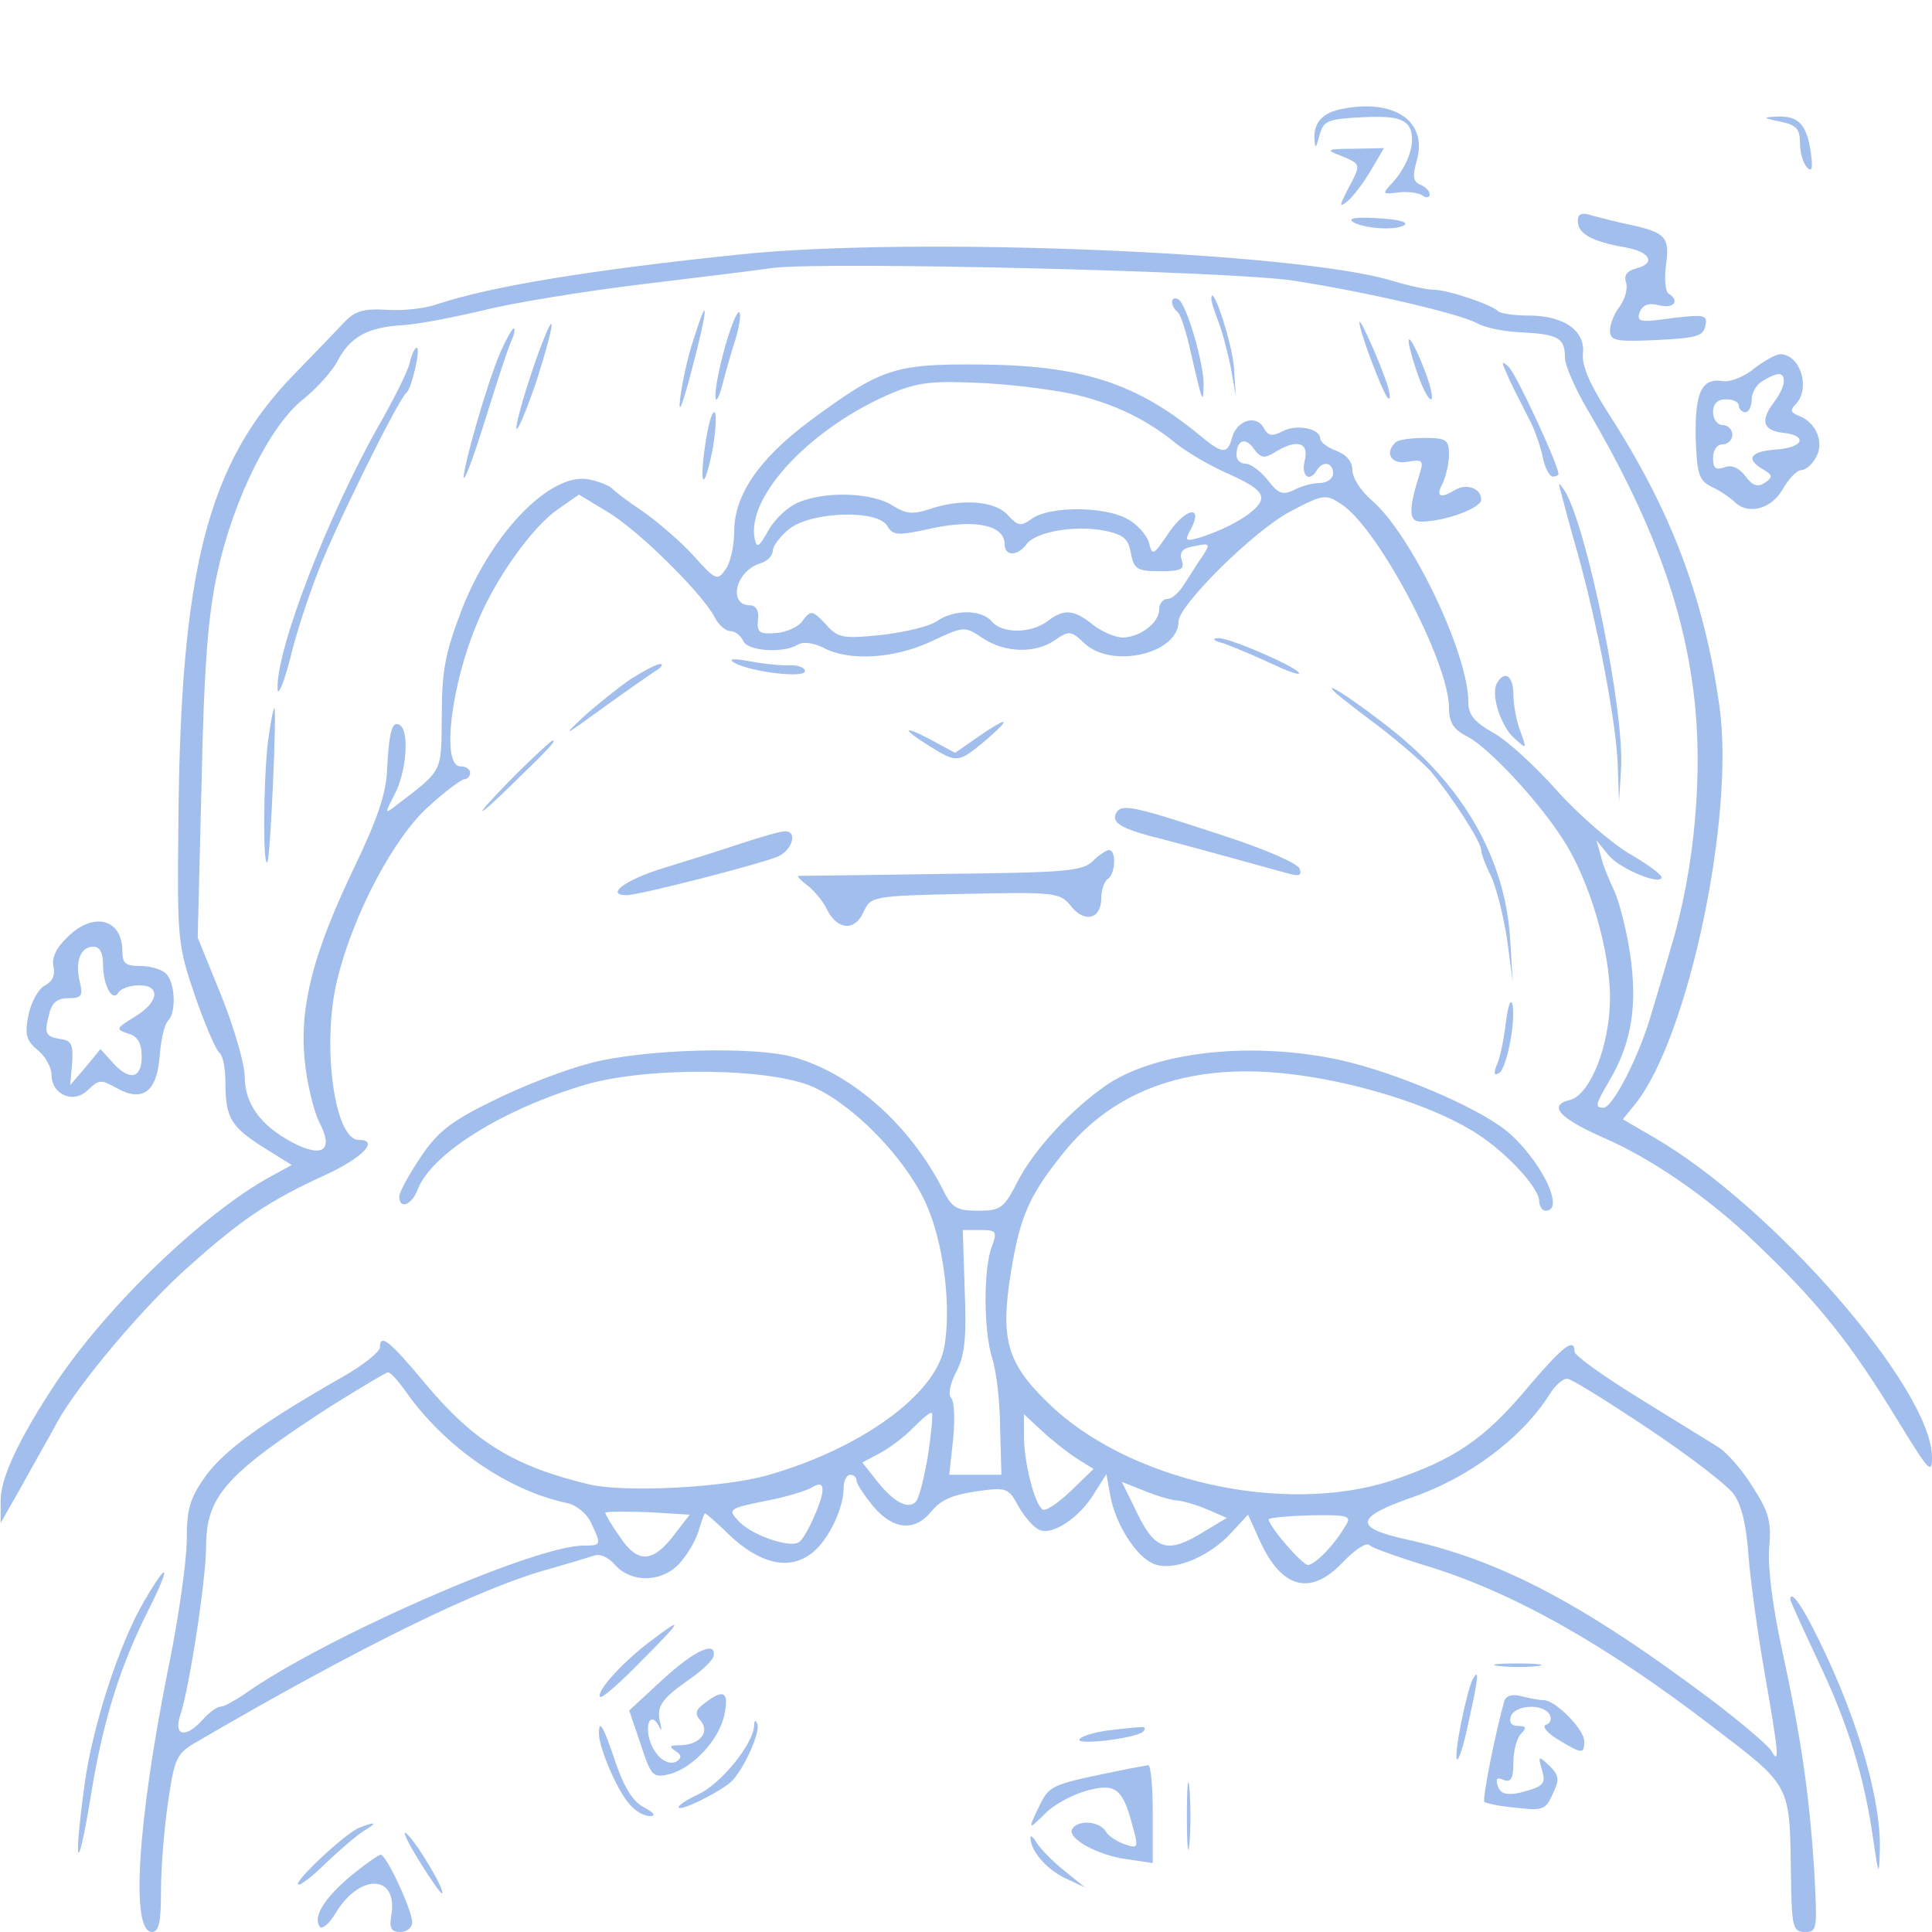  <svg  version="1.0" xmlns="http://www.w3.org/2000/svg"  width="300pt" height="300pt" viewBox="0 0 300 300"  preserveAspectRatio="xMidYMid meet">  <g transform="translate(0,300) scale(0.1,-0.1)" fill="#a2beec" stroke="none"> <path d="M2085 2831 c-30 -5 -45 -21 -44 -45 1 -18 2 -18 8 4 6 23 13 25 66 28 46 2 62 -1 72 -13 13 -19 3 -58 -25 -89 -16 -17 -16 -18 8 -15 14 2 31 0 38 -4 6 -5 12 -4 12 1 0 6 -7 12 -14 15 -12 5 -13 13 -6 38 17 60 -34 96 -115 80z"/> <path d="M2765 2811 c24 -5 30 -11 30 -33 0 -15 5 -32 11 -38 8 -8 9 -1 6 22 -6 44 -19 58 -51 57 -25 -1 -25 -2 4 -8z"/> <path d="M2080 2759 c34 -14 34 -13 14 -51 -15 -29 -15 -31 -1 -20 9 8 25 29 36 48 l20 34 -47 -1 c-41 0 -44 -2 -22 -10z"/> <path d="M2099 2657 c11 -11 66 -16 81 -7 8 5 -7 9 -38 11 -28 2 -48 1 -43 -4z"/> <path d="M2450 2657 c0 -20 22 -32 73 -41 40 -7 49 -25 17 -33 -14 -4 -19 -11 -15 -22 3 -9 -2 -26 -10 -37 -8 -10 -15 -27 -15 -37 0 -16 8 -18 72 -15 62 3 73 6 76 22 4 17 -1 18 -52 12 -49 -7 -55 -6 -50 9 5 12 14 15 30 11 23 -6 33 7 15 18 -5 3 -7 23 -4 45 6 43 -1 50 -56 62 -20 4 -46 11 -58 14 -17 6 -23 3 -23 -8z"/> <path d="M1150 2605 c-233 -24 -389 -50 -470 -77 -19 -7 -55 -11 -80 -9 -37 2 -49 -2 -67 -21 -12 -13 -47 -49 -77 -80 -134 -138 -176 -303 -179 -698 -2 -179 -1 -188 26 -267 16 -46 33 -85 38 -88 5 -4 9 -24 9 -45 0 -55 8 -69 58 -101 l45 -28 -33 -18 c-104 -57 -255 -202 -335 -323 -56 -85 -84 -145 -84 -180 l0 -35 34 60 c18 33 43 76 54 97 34 61 137 183 207 244 81 72 123 100 208 139 59 27 86 55 53 55 -38 0 -58 150 -33 250 25 102 89 222 143 269 25 23 50 41 54 41 5 0 9 5 9 10 0 6 -7 10 -15 10 -30 0 -15 127 27 225 28 68 85 147 124 174 l33 23 43 -26 c47 -27 146 -125 167 -163 6 -13 18 -23 25 -23 8 0 16 -7 20 -15 6 -16 62 -20 85 -6 8 5 24 3 40 -5 40 -21 109 -17 167 10 51 24 52 24 80 5 35 -23 82 -24 112 -3 22 15 25 15 46 -5 43 -40 146 -16 146 34 0 25 118 142 174 171 51 27 55 27 79 11 57 -37 167 -245 167 -316 0 -23 7 -34 29 -45 33 -17 112 -102 149 -161 40 -62 72 -170 72 -244 0 -73 -30 -150 -62 -159 -34 -8 -18 -27 46 -56 78 -33 165 -93 238 -162 101 -96 151 -158 228 -285 45 -73 50 -79 50 -52 0 106 -247 390 -432 497 l-48 28 21 26 c81 104 153 444 129 615 -24 170 -76 306 -173 456 -28 44 -41 73 -39 92 4 35 -29 59 -84 59 -22 0 -44 3 -48 7 -10 10 -78 33 -99 33 -10 0 -39 6 -65 14 -148 45 -744 69 -1012 41z m860 -41 c115 -18 256 -51 284 -66 12 -7 42 -13 68 -14 58 -3 68 -9 68 -39 0 -12 16 -49 35 -81 97 -165 148 -301 165 -441 15 -119 2 -271 -35 -393 -7 -25 -21 -72 -31 -105 -19 -66 -60 -145 -74 -145 -14 0 -13 4 9 42 35 59 44 118 32 198 -6 40 -18 84 -25 98 -7 15 -17 38 -20 52 l-7 25 18 -22 c17 -22 83 -49 83 -35 0 4 -23 21 -51 37 -28 17 -78 60 -111 97 -33 37 -77 78 -99 90 -30 17 -39 28 -39 48 0 76 -90 263 -151 314 -16 14 -29 34 -29 46 0 13 -9 24 -25 30 -14 5 -25 14 -25 19 0 16 -38 23 -59 11 -16 -8 -22 -7 -29 6 -12 21 -42 11 -49 -16 -7 -26 -15 -25 -50 4 -98 81 -183 109 -343 110 -132 1 -152 -6 -263 -88 -79 -59 -117 -115 -117 -172 0 -22 -6 -49 -14 -59 -12 -17 -15 -16 -49 22 -20 22 -56 53 -79 69 -24 16 -45 32 -48 36 -3 3 -18 10 -33 13 -58 15 -151 -78 -199 -199 -26 -68 -32 -95 -32 -166 -1 -91 3 -84 -70 -140 -19 -15 -19 -14 -3 17 18 34 23 98 8 107 -12 8 -17 -10 -20 -69 -1 -36 -15 -77 -50 -150 -64 -133 -86 -216 -78 -300 3 -35 14 -79 22 -96 24 -45 7 -58 -41 -33 -49 26 -74 60 -74 102 0 19 -16 75 -36 125 l-37 91 6 240 c4 186 10 261 25 329 25 113 82 228 134 268 21 17 45 44 53 60 19 36 47 51 99 54 23 1 79 12 126 23 47 12 159 30 250 41 91 11 181 22 200 25 83 10 717 -5 810 -20z m-335 -178 c60 -15 109 -40 149 -73 17 -14 54 -36 84 -49 38 -17 53 -28 50 -40 -3 -17 -50 -45 -96 -59 -21 -6 -23 -5 -13 13 20 38 -7 34 -34 -5 -24 -36 -26 -37 -31 -15 -4 12 -19 29 -35 37 -36 19 -119 19 -146 0 -18 -13 -22 -12 -38 5 -20 23 -74 26 -123 9 -25 -8 -35 -7 -56 6 -31 20 -103 23 -146 5 -17 -7 -38 -27 -47 -44 -14 -25 -18 -28 -21 -13 -14 66 88 174 214 227 42 17 63 19 144 15 53 -3 118 -12 145 -19z m305 -88 c34 21 53 15 46 -13 -6 -24 7 -35 19 -15 9 15 25 12 25 -5 0 -8 -9 -15 -21 -15 -11 0 -29 -5 -40 -11 -17 -8 -24 -6 -40 15 -11 14 -27 26 -35 26 -8 0 -14 6 -14 13 0 24 14 29 27 10 11 -15 17 -15 33 -5z m-602 -115 c9 -15 16 -15 71 -3 67 14 111 4 111 -25 0 -19 20 -19 34 0 14 19 74 30 121 21 29 -6 37 -12 41 -35 5 -25 10 -28 45 -28 33 0 39 3 34 17 -4 13 1 19 20 22 24 5 25 4 12 -16 -8 -11 -20 -31 -28 -43 -8 -13 -19 -23 -26 -23 -7 0 -13 -7 -13 -16 0 -21 -29 -43 -56 -44 -12 0 -33 9 -47 20 -30 24 -45 25 -71 5 -26 -19 -70 -19 -86 0 -16 19 -59 19 -86 0 -12 -8 -50 -17 -86 -21 -59 -6 -67 -5 -86 17 -20 21 -23 22 -35 6 -6 -10 -26 -19 -42 -20 -26 -2 -30 1 -28 21 2 13 -3 22 -12 22 -35 0 -23 53 15 65 11 3 20 12 20 20 0 7 12 23 26 34 35 27 138 30 152 4z"/> <path d="M1820 2531 c0 -5 4 -12 8 -15 5 -3 14 -31 21 -63 18 -78 19 -82 20 -52 1 32 -26 126 -39 134 -6 3 -10 2 -10 -4z"/> <path d="M1881 2538 c-1 -4 4 -19 10 -35 6 -15 15 -48 20 -73 l8 -45 -3 45 c-3 38 -33 129 -35 108z"/> <path d="M1077 2473 c-9 -26 -18 -68 -21 -93 -3 -27 4 -8 18 45 26 98 27 125 3 48z"/> <path d="M1126 2462 c-9 -32 -16 -67 -15 -78 0 -10 5 -3 10 16 5 19 14 52 21 73 6 20 9 39 6 42 -3 3 -13 -21 -22 -53z"/> <path d="M825 2420 c-15 -45 -25 -83 -23 -86 3 -2 17 33 32 77 14 45 25 84 22 86 -2 2 -16 -32 -31 -77z"/> <path d="M2111 2500 c-2 -10 36 -110 44 -118 4 -4 4 4 0 18 -9 30 -43 107 -44 100z"/> <path d="M777 2453 c-20 -46 -57 -175 -57 -194 1 -8 16 33 34 91 18 58 36 113 41 123 4 9 5 17 3 17 -3 0 -12 -17 -21 -37z"/> <path d="M2197 2432 c9 -29 20 -52 25 -52 4 0 0 19 -9 43 -24 62 -35 68 -16 9z"/> <path d="M636 2436 c-3 -13 -25 -57 -48 -97 -79 -140 -159 -347 -157 -408 0 -14 9 6 19 44 9 39 29 99 43 135 25 67 126 271 138 280 8 6 23 70 16 70 -3 0 -8 -11 -11 -24z"/> <path d="M2344 2410 c9 -19 23 -46 30 -60 8 -14 17 -40 21 -57 3 -18 11 -33 16 -33 5 0 9 2 9 4 0 14 -65 154 -77 166 -13 12 -12 9 1 -20z"/> <path d="M1095 2309 c-10 -69 -1 -72 12 -4 5 30 6 55 2 55 -4 0 -10 -23 -14 -51z"/> <path d="M2167 2313 c-18 -17 -6 -35 19 -30 22 4 25 2 19 -17 -18 -56 -18 -76 1 -76 37 0 94 21 94 34 0 18 -23 26 -41 15 -23 -14 -30 -10 -19 10 5 11 10 31 10 45 0 23 -4 26 -38 26 -21 0 -42 -3 -45 -7z"/> <path d="M2424 2235 c3 -11 14 -54 26 -95 31 -111 60 -264 62 -328 l2 -57 3 48 c7 87 -53 381 -88 436 -9 13 -10 13 -5 -4z"/> <path d="M2325 1940 c-11 -17 5 -67 26 -86 20 -18 20 -18 10 10 -6 15 -11 41 -11 57 0 29 -13 39 -25 19z"/> <path d="M416 1848 c-7 -62 -8 -193 -1 -187 5 5 15 239 11 239 -2 0 -6 -24 -10 -52z"/> <path d="M2724 2428 c-15 -13 -37 -21 -47 -20 -34 6 -45 -15 -44 -86 2 -59 5 -68 25 -78 13 -6 29 -17 35 -23 21 -21 57 -12 75 19 9 16 22 30 29 30 7 0 17 9 23 20 13 23 0 54 -26 64 -13 5 -15 9 -6 18 24 24 8 78 -24 78 -6 0 -24 -10 -40 -22z m46 -20 c0 -7 -7 -22 -15 -32 -22 -29 -18 -44 13 -48 40 -4 33 -23 -10 -26 -41 -3 -48 -15 -20 -31 15 -9 15 -12 2 -21 -11 -7 -19 -4 -30 11 -10 13 -22 18 -33 13 -13 -4 -17 -1 -17 15 0 12 6 21 15 21 8 0 15 7 15 15 0 8 -7 15 -15 15 -8 0 -15 9 -15 20 0 13 7 20 20 20 11 0 20 -4 20 -10 0 -5 5 -10 10 -10 6 0 10 9 10 20 0 10 8 24 18 29 23 14 32 13 32 -1z"/> <path d="M1900 2001 c14 -5 45 -18 69 -29 25 -12 46 -20 48 -18 6 6 -107 56 -125 55 -11 0 -8 -4 8 -8z"/> <path d="M1140 1971 c24 -14 110 -25 110 -13 0 5 -10 9 -22 9 -13 -1 -41 2 -63 6 -26 5 -35 4 -25 -2z"/> <path d="M980 1946 c-19 -13 -53 -40 -75 -60 -33 -31 -29 -29 26 11 37 27 75 53 85 60 11 6 15 12 9 12 -5 0 -26 -11 -45 -23z"/> <path d="M2075 1923 c6 -5 35 -28 66 -51 30 -23 66 -54 80 -69 32 -38 79 -110 79 -123 0 -6 7 -24 15 -40 8 -16 19 -60 25 -97 l9 -68 -4 66 c-7 114 -61 219 -160 306 -44 39 -144 109 -110 76z"/> <path d="M1519 1856 l-36 -25 -37 20 c-45 24 -47 18 -2 -10 42 -26 44 -26 86 9 42 36 37 39 -11 6z"/> <path d="M820 1816 c-19 -18 -48 -48 -65 -67 -16 -19 1 -5 38 31 61 59 72 71 65 70 -2 0 -19 -16 -38 -34z"/> <path d="M1734 1739 c-9 -15 4 -24 51 -37 45 -11 177 -48 214 -58 18 -5 23 -4 19 7 -2 8 -53 30 -114 50 -142 47 -161 51 -170 38z"/> <path d="M1150 1690 c-30 -10 -84 -27 -120 -38 -59 -18 -91 -42 -57 -42 20 0 206 48 235 60 23 10 31 41 10 39 -7 0 -38 -9 -68 -19z"/> <path d="M1697 1663 c-16 -16 -43 -18 -235 -20 -119 -2 -219 -3 -222 -3 -3 0 3 -7 14 -15 10 -8 24 -24 30 -37 16 -32 43 -35 57 -4 11 24 13 25 158 28 140 3 147 2 164 -19 21 -27 47 -20 47 12 0 13 5 27 10 30 12 7 14 45 2 45 -4 0 -16 -8 -25 -17z"/> <path d="M104 1544 c-17 -16 -24 -32 -21 -45 3 -12 -1 -23 -13 -29 -11 -6 -22 -27 -26 -47 -6 -30 -3 -39 15 -54 11 -9 21 -26 21 -38 0 -31 35 -46 57 -23 17 16 20 16 45 2 40 -22 62 -5 66 51 2 24 7 48 13 54 13 13 11 59 -3 73 -7 7 -25 12 -40 12 -23 0 -28 4 -28 23 0 51 -46 62 -86 21z m56 -41 c0 -34 15 -60 24 -44 4 6 18 11 32 11 34 0 31 -26 -7 -49 -29 -18 -30 -19 -10 -26 15 -4 21 -15 21 -36 0 -34 -19 -38 -45 -9 l-19 21 -23 -28 -24 -28 3 34 c2 27 -1 35 -15 37 -26 4 -29 8 -21 38 4 19 13 26 30 26 21 0 23 4 18 25 -8 32 1 55 21 55 10 0 15 -10 15 -27z"/> <path d="M2338 1410 c-3 -25 -9 -54 -14 -64 -5 -13 -4 -17 4 -12 12 7 27 87 20 108 -3 7 -7 -7 -10 -32z"/> <path d="M916 1349 c-39 -10 -106 -36 -150 -58 -66 -32 -87 -49 -113 -88 -18 -27 -33 -54 -33 -61 0 -21 20 -13 29 12 22 55 132 124 261 162 97 28 287 26 353 -4 64 -29 142 -110 174 -179 28 -60 41 -163 29 -226 -14 -73 -130 -157 -275 -198 -67 -19 -220 -27 -276 -14 -117 28 -179 66 -255 157 -55 66 -70 78 -70 56 0 -7 -26 -28 -58 -46 -126 -72 -182 -113 -212 -153 -25 -35 -30 -51 -30 -100 0 -32 -13 -125 -30 -206 -47 -237 -57 -403 -24 -403 11 0 14 16 14 65 0 35 5 97 11 137 10 68 13 75 44 93 252 147 441 240 549 269 28 8 58 17 67 20 9 4 23 -1 34 -14 27 -30 78 -27 104 7 12 14 24 37 27 50 4 12 7 23 9 23 1 0 19 -15 38 -34 46 -43 89 -54 123 -31 27 17 54 70 54 105 0 11 5 20 10 20 6 0 10 -4 10 -9 0 -5 12 -23 26 -40 31 -37 65 -40 91 -7 14 17 33 25 68 30 48 7 51 6 67 -24 10 -17 24 -33 33 -36 20 -8 62 20 84 57 l19 30 6 -33 c8 -45 41 -97 69 -107 29 -11 84 11 118 48 l27 29 18 -40 c34 -75 79 -87 129 -34 18 19 36 31 41 27 5 -5 43 -18 84 -31 135 -40 281 -122 449 -251 123 -94 120 -88 122 -231 1 -81 3 -88 22 -88 19 0 19 4 14 98 -8 119 -20 202 -50 341 -14 63 -22 126 -20 156 4 42 0 57 -26 97 -16 26 -40 53 -53 61 -13 8 -68 42 -123 76 -55 34 -100 66 -100 72 0 23 -18 9 -74 -57 -66 -79 -114 -111 -210 -143 -168 -55 -411 0 -534 121 -64 62 -74 99 -57 204 14 85 28 117 79 181 82 104 204 145 364 124 99 -13 206 -47 270 -85 49 -28 107 -89 107 -111 0 -8 5 -15 10 -15 32 0 -9 82 -62 125 -47 37 -169 89 -257 109 -134 29 -282 14 -360 -37 -55 -37 -115 -101 -141 -152 -21 -41 -26 -45 -61 -45 -33 0 -41 4 -55 33 -51 100 -140 179 -230 205 -61 18 -236 13 -318 -9z m624 -285 c-13 -34 -13 -131 1 -174 6 -19 12 -68 12 -108 l2 -72 -41 0 -40 0 6 55 c3 30 2 59 -3 64 -5 5 -2 22 8 41 13 25 16 53 13 126 l-3 94 27 0 c25 0 27 -2 18 -26z m-909 -226 c60 -85 158 -153 250 -172 14 -3 31 -17 37 -31 16 -34 16 -35 -12 -35 -77 0 -405 -144 -527 -231 -15 -10 -31 -19 -36 -19 -6 0 -18 -9 -28 -20 -27 -30 -46 -26 -35 7 14 41 40 211 40 261 0 79 31 113 193 218 45 28 85 52 89 53 4 1 17 -14 29 -31z m1928 -56 c63 -42 123 -88 133 -102 12 -16 20 -49 23 -95 3 -38 14 -120 25 -182 22 -126 24 -146 10 -121 -6 9 -45 42 -88 75 -202 152 -332 221 -480 253 -80 18 -78 34 11 65 87 30 169 91 212 158 9 15 22 27 29 26 6 0 62 -35 125 -77z m-1118 -42 c-6 -35 -14 -67 -19 -72 -12 -12 -34 -1 -60 32 l-23 29 28 15 c15 8 39 26 52 40 14 14 26 24 28 22 2 -2 -1 -32 -6 -66z m230 -4 l27 -17 -35 -34 c-20 -19 -39 -32 -44 -29 -12 7 -29 73 -29 113 l0 35 28 -26 c15 -14 39 -33 53 -42z m-406 -89 c-8 -19 -19 -39 -25 -42 -15 -9 -75 12 -94 34 -16 17 -14 19 41 30 32 6 65 16 73 21 21 13 23 -1 5 -43z m564 23 c9 -1 30 -7 46 -14 l30 -13 -35 -21 c-56 -35 -76 -30 -104 28 l-24 49 35 -14 c20 -8 43 -15 52 -15z m-782 -53 c-33 -44 -57 -45 -84 -4 -13 18 -23 35 -23 38 0 2 29 2 66 1 l65 -4 -24 -31z m1043 15 c-17 -30 -48 -62 -59 -62 -9 0 -61 60 -61 71 0 2 29 5 65 6 58 1 64 -1 55 -15z"/> <path d="M224 514 c-39 -66 -81 -196 -93 -287 -17 -126 -11 -142 9 -22 19 121 46 207 91 296 35 70 31 78 -7 13z"/> <path d="M2780 516 c0 -2 20 -46 44 -97 46 -97 71 -178 85 -277 8 -55 9 -56 10 -14 2 84 -40 221 -107 350 -19 36 -32 52 -32 38z"/> <path d="M1004 447 c-42 -33 -79 -75 -72 -82 2 -3 31 22 63 55 67 67 69 73 9 27z"/> <path d="M1029 392 l-52 -48 18 -53 c16 -49 19 -52 44 -46 36 9 78 53 86 93 7 35 -1 40 -30 18 -15 -11 -17 -17 -7 -28 15 -18 -2 -38 -33 -38 -15 0 -17 -2 -6 -9 9 -6 10 -10 2 -16 -16 -9 -38 11 -44 40 -4 26 7 34 17 13 3 -7 4 -4 1 7 -6 25 2 37 45 67 19 13 36 29 38 36 5 25 -29 10 -79 -36z"/> <path d="M2328 413 c18 -2 45 -2 60 0 15 2 0 4 -33 4 -33 0 -45 -2 -27 -4z"/> <path d="M2287 393 c-9 -17 -29 -113 -25 -124 2 -7 11 20 19 60 15 67 16 81 6 64z"/> <path d="M2336 359 c-13 -45 -35 -154 -31 -157 2 -2 24 -7 49 -9 42 -5 46 -3 57 21 11 23 10 29 -5 44 -17 16 -18 16 -12 -5 7 -23 4 -27 -35 -37 -20 -4 -29 -1 -33 10 -4 12 -2 15 9 10 11 -4 15 2 15 27 0 18 5 38 12 45 9 9 8 12 -5 12 -10 0 -14 5 -11 15 7 18 50 20 60 3 4 -6 2 -14 -5 -16 -7 -2 0 -12 18 -23 38 -23 41 -23 41 -3 0 19 -45 64 -63 64 -7 0 -22 3 -34 6 -15 4 -24 1 -27 -7z"/> <path d="M1171 320 c-2 -29 -51 -89 -86 -106 -20 -9 -34 -19 -31 -21 5 -5 65 25 82 41 20 20 45 77 40 89 -3 7 -5 6 -5 -3z"/> <path d="M930 308 c0 -22 29 -90 48 -110 8 -10 22 -18 31 -18 10 0 7 5 -8 13 -17 8 -31 30 -44 67 -20 60 -27 72 -27 48z"/> <path d="M1720 313 c-19 -3 -39 -8 -43 -13 -12 -11 85 0 98 11 5 6 3 8 -5 7 -8 0 -31 -3 -50 -5z"/> <path d="M1755 254 c-123 -25 -124 -25 -140 -56 -20 -41 -19 -41 9 -13 13 13 41 28 62 34 46 13 57 4 72 -52 10 -36 10 -38 -11 -31 -12 4 -26 13 -30 20 -9 16 -43 19 -52 4 -9 -14 39 -41 85 -47 l40 -6 0 77 c0 42 -3 75 -7 75 -5 -1 -17 -3 -28 -5z"/> <path d="M1843 180 c0 -47 2 -66 4 -42 2 23 2 61 0 85 -2 23 -4 4 -4 -43z"/> <path d="M558 162 c-21 -8 -101 -83 -95 -88 2 -3 22 12 43 33 22 21 48 43 59 50 22 13 19 15 -7 5z"/> <path d="M650 112 c17 -28 34 -52 36 -52 8 0 -39 80 -55 93 -7 6 1 -12 19 -41z"/> <path d="M1600 147 c0 -20 23 -48 53 -63 l32 -15 -32 26 c-18 14 -37 34 -43 43 -5 9 -10 13 -10 9z"/> <path d="M547 89 c-42 -35 -61 -64 -51 -80 3 -6 14 2 25 20 37 62 96 61 87 -1 -4 -22 -1 -28 14 -28 10 0 18 7 18 15 0 19 -40 105 -49 105 -3 0 -23 -14 -44 -31z"/> </g> </svg> 
